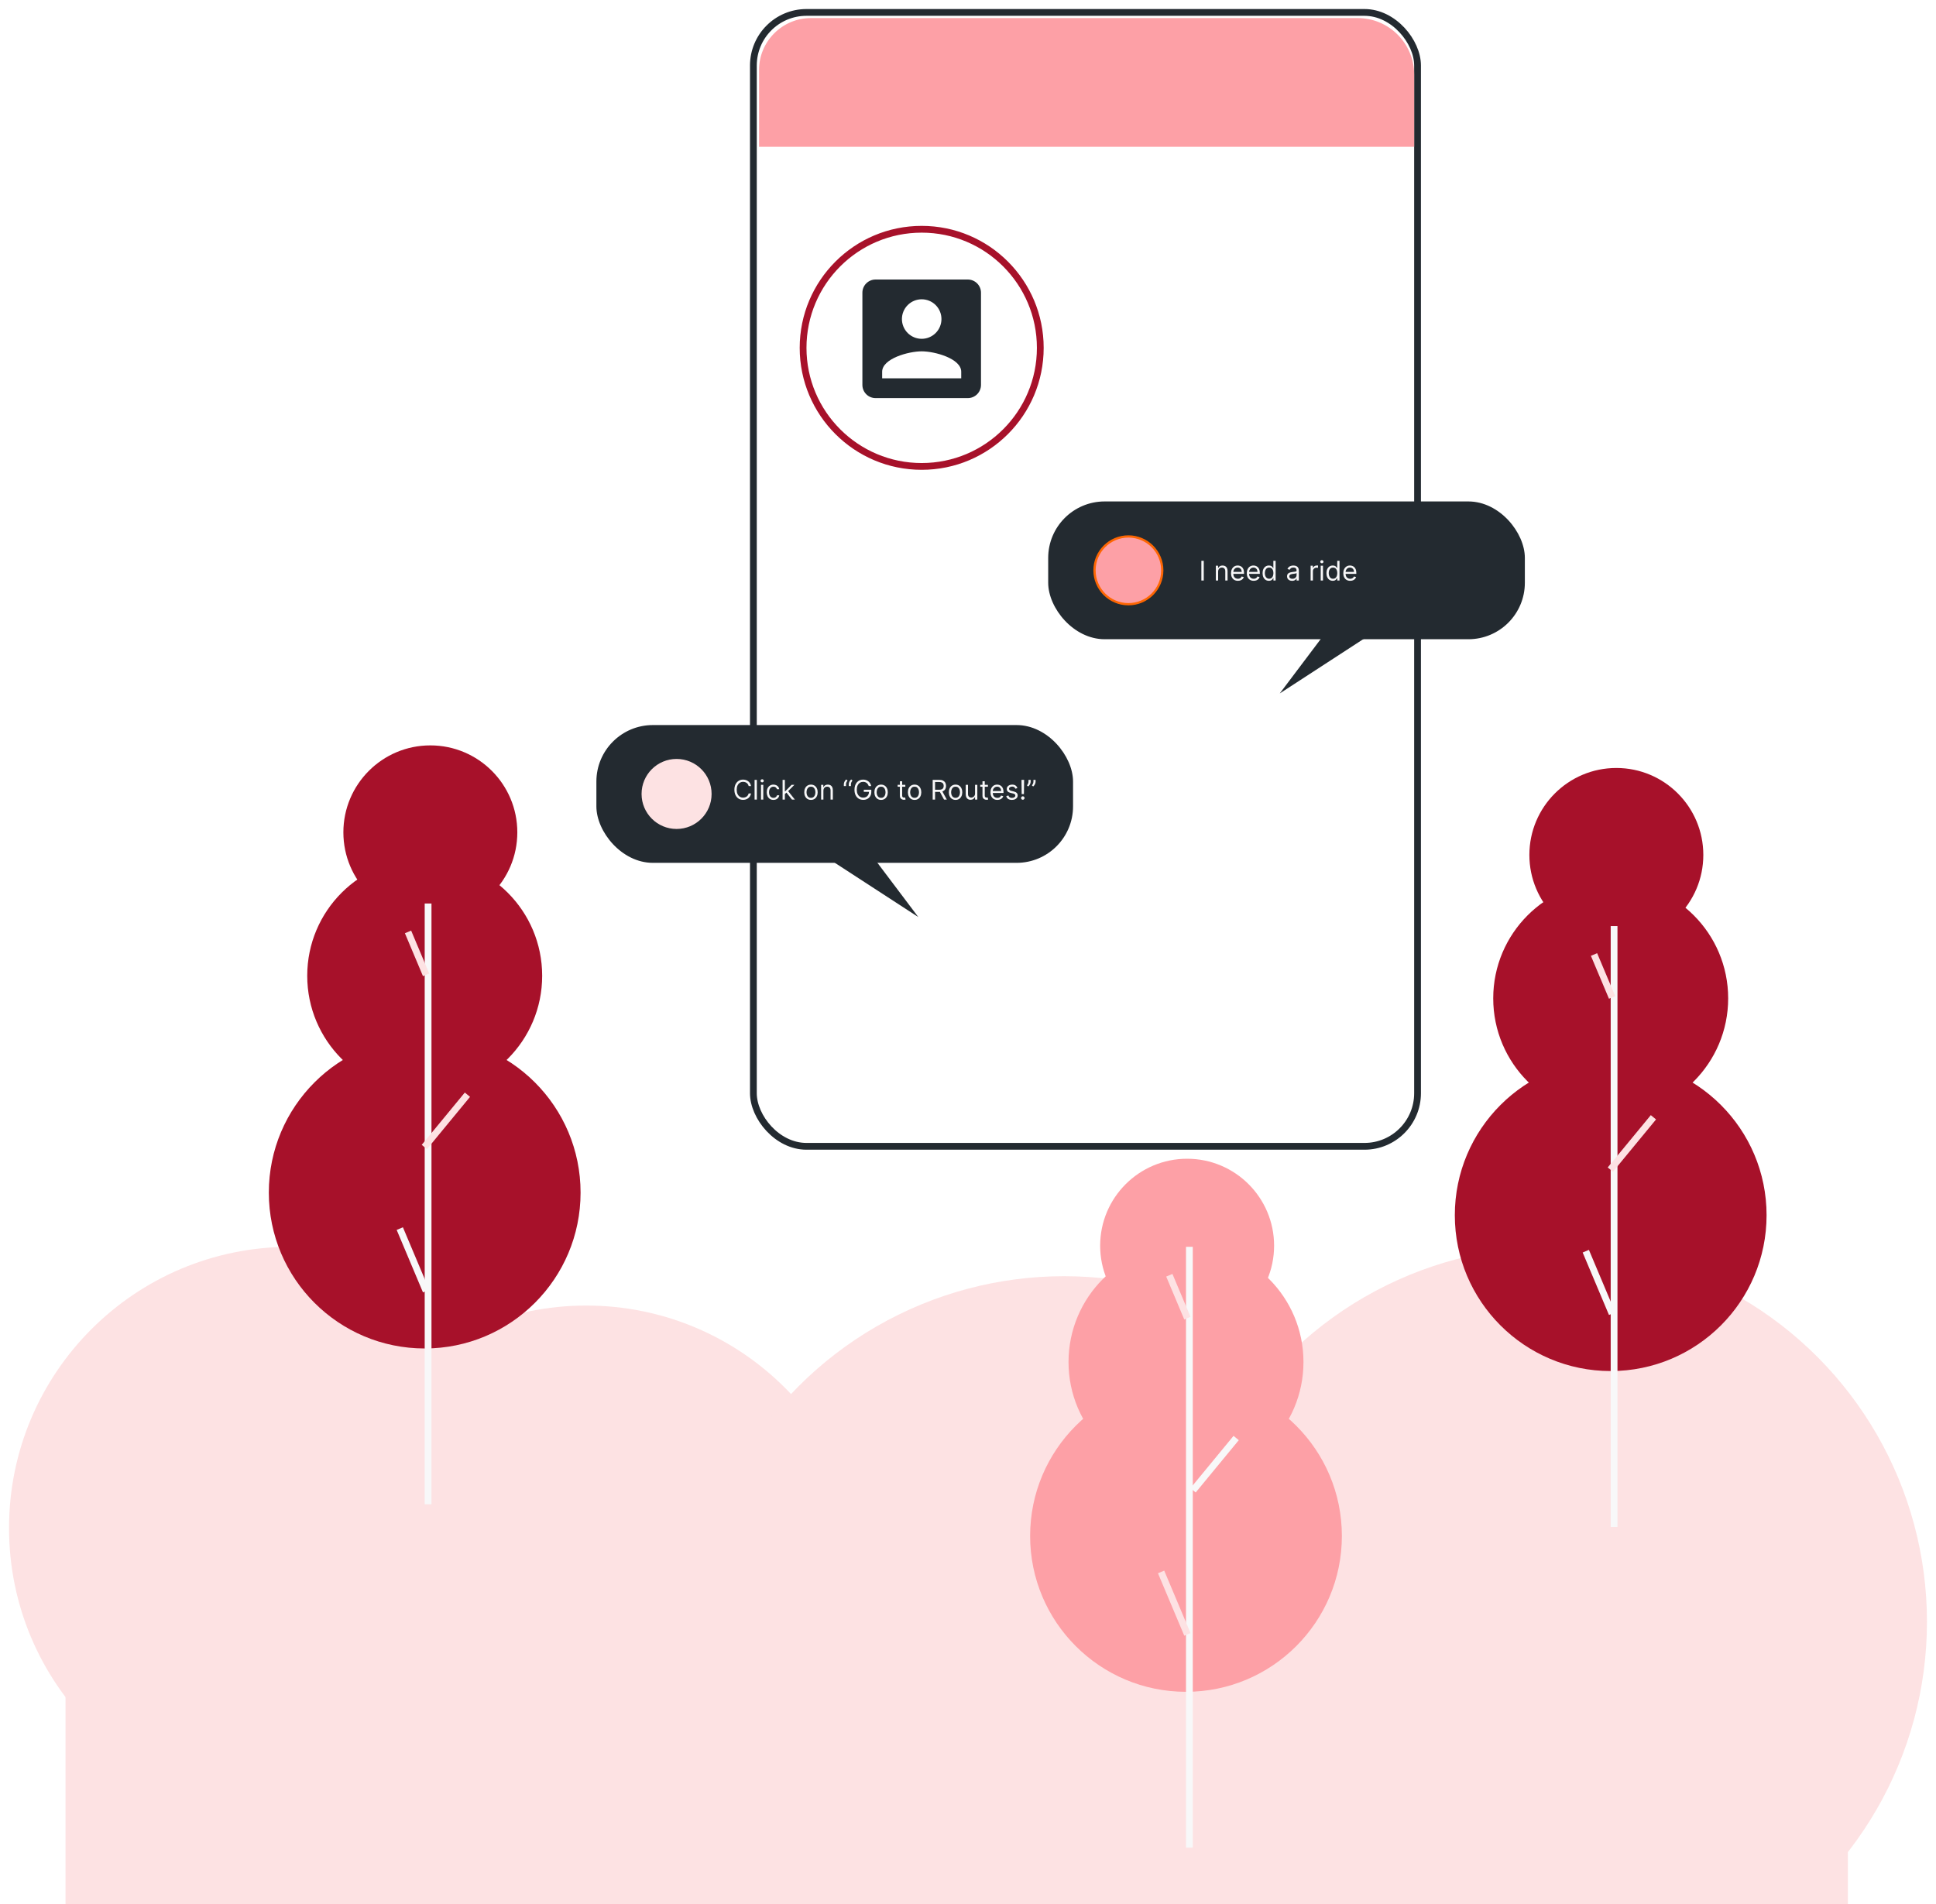 <svg width="857" height="843" viewBox="0 0 857 843" fill="none" xmlns="http://www.w3.org/2000/svg">
<g filter="url(#filter0_d_75_106)">
<circle cx="128.5" cy="672.5" r="124.5" fill="#FDE2E3"/>
<circle cx="259.5" cy="698.5" r="124.5" fill="#FDE2E3"/>
<circle cx="471" cy="727" r="166" fill="#FDE2E3"/>
<circle cx="687" cy="714" r="166" fill="#FDE2E3"/>
<rect x="29" y="728" width="789" height="152" fill="#FDE2E3"/>
<circle cx="190.5" cy="364.5" r="38.5" fill="#A7112A"/>
<circle cx="188" cy="428" r="52" fill="#A7112A"/>
<circle cx="188" cy="524" r="69" fill="#A7112A"/>
<line x1="189.5" y1="396" x2="189.5" y2="662" stroke="#F8F8F9" stroke-width="3"/>
<line x1="188.618" y1="427.582" x2="180.618" y2="408.582" stroke="#FDE2E3" stroke-width="3"/>
<line x1="188.618" y1="567.582" x2="176.976" y2="539.933" stroke="#F8F8F9" stroke-width="3"/>
<line x1="187.842" y1="503.804" x2="206.914" y2="480.647" stroke="#FDE2E3" stroke-width="3"/>
<circle cx="715.5" cy="374.5" r="38.5" fill="#A7112A"/>
<circle cx="713" cy="438" r="52" fill="#A7112A"/>
<circle cx="713" cy="534" r="69" fill="#A7112A"/>
<line x1="714.5" y1="406" x2="714.5" y2="672" stroke="#F8F8F9" stroke-width="3"/>
<line x1="713.618" y1="437.582" x2="705.618" y2="418.582" stroke="#FDE2E3" stroke-width="3"/>
<line x1="713.618" y1="577.582" x2="701.976" y2="549.933" stroke="#F8F8F9" stroke-width="3"/>
<line x1="712.842" y1="513.804" x2="731.914" y2="490.647" stroke="#FDE2E3" stroke-width="3"/>
<circle cx="525.5" cy="547.5" r="38.5" fill="#FDA0A6"/>
<circle cx="525" cy="599" r="52" fill="#FDA0A6"/>
<circle cx="525" cy="676" r="69" fill="#FDA0A6"/>
<line x1="526.5" y1="548" x2="526.5" y2="814" stroke="#F8F8F9" stroke-width="3"/>
<line x1="525.618" y1="579.582" x2="517.618" y2="560.582" stroke="#FDE2E3" stroke-width="3"/>
<line x1="525.618" y1="719.582" x2="513.976" y2="691.933" stroke="#FDE2E3" stroke-width="3"/>
<line x1="528.131" y1="655.804" x2="547.203" y2="632.647" stroke="#F8F8F9" stroke-width="3"/>
<rect x="333.5" y="1.5" width="294" height="502" rx="23.5" fill="white" stroke="#232A30" stroke-width="3"/>
<path d="M336 27C336 14.297 346.297 4 359 4H601C614.807 4 626 15.193 626 29V61H336V27Z" fill="#FDA0A6"/>
<circle cx="408" cy="150" r="52.5" stroke="#A7112A" stroke-width="3"/>
<rect x="464" y="218" width="211" height="61" rx="25" fill="#232A30"/>
<path d="M566.5 303L592.5 268.5L606.5 277L566.5 303Z" fill="#232A30"/>
<circle cx="499.5" cy="248.5" r="15" fill="#FDA0A6" stroke="#FE6602"/>
<path d="M532.86 244.273V253H531.803V244.273H532.86ZM539.223 249.062V253H538.217V246.455H539.189V247.477H539.274C539.428 247.145 539.661 246.878 539.973 246.676C540.286 246.472 540.689 246.369 541.183 246.369C541.626 246.369 542.014 246.46 542.347 246.642C542.679 246.821 542.938 247.094 543.122 247.46C543.307 247.824 543.399 248.284 543.399 248.841V253H542.393V248.909C542.393 248.395 542.26 247.994 541.993 247.707C541.726 247.418 541.359 247.273 540.893 247.273C540.572 247.273 540.286 247.342 540.033 247.482C539.783 247.621 539.585 247.824 539.44 248.091C539.295 248.358 539.223 248.682 539.223 249.062ZM547.981 253.136C547.35 253.136 546.806 252.997 546.349 252.719C545.895 252.438 545.544 252.045 545.297 251.543C545.052 251.037 544.93 250.449 544.93 249.778C544.93 249.108 545.052 248.517 545.297 248.006C545.544 247.491 545.887 247.091 546.328 246.804C546.771 246.514 547.288 246.369 547.879 246.369C548.22 246.369 548.556 246.426 548.889 246.54C549.221 246.653 549.524 246.838 549.797 247.094C550.069 247.347 550.287 247.682 550.449 248.099C550.61 248.517 550.691 249.031 550.691 249.642V250.068H545.646V249.199H549.669C549.669 248.83 549.595 248.5 549.447 248.21C549.302 247.92 549.095 247.692 548.825 247.524C548.558 247.357 548.243 247.273 547.879 247.273C547.478 247.273 547.132 247.372 546.839 247.571C546.549 247.767 546.326 248.023 546.17 248.338C546.014 248.653 545.936 248.991 545.936 249.352V249.932C545.936 250.426 546.021 250.845 546.191 251.189C546.365 251.53 546.605 251.79 546.912 251.969C547.218 252.145 547.575 252.233 547.981 252.233C548.245 252.233 548.484 252.196 548.697 252.122C548.913 252.045 549.099 251.932 549.255 251.781C549.412 251.628 549.532 251.437 549.618 251.21L550.589 251.483C550.487 251.812 550.315 252.102 550.074 252.352C549.832 252.599 549.534 252.793 549.179 252.932C548.824 253.068 548.424 253.136 547.981 253.136ZM554.966 253.136C554.335 253.136 553.791 252.997 553.333 252.719C552.879 252.438 552.528 252.045 552.281 251.543C552.037 251.037 551.914 250.449 551.914 249.778C551.914 249.108 552.037 248.517 552.281 248.006C552.528 247.491 552.872 247.091 553.312 246.804C553.755 246.514 554.272 246.369 554.863 246.369C555.204 246.369 555.541 246.426 555.873 246.54C556.206 246.653 556.508 246.838 556.781 247.094C557.054 247.347 557.271 247.682 557.433 248.099C557.595 248.517 557.676 249.031 557.676 249.642V250.068H552.63V249.199H556.653C556.653 248.83 556.579 248.5 556.431 248.21C556.287 247.92 556.079 247.692 555.809 247.524C555.542 247.357 555.227 247.273 554.863 247.273C554.463 247.273 554.116 247.372 553.824 247.571C553.534 247.767 553.311 248.023 553.154 248.338C552.998 248.653 552.92 248.991 552.92 249.352V249.932C552.92 250.426 553.005 250.845 553.176 251.189C553.349 251.53 553.589 251.79 553.896 251.969C554.203 252.145 554.559 252.233 554.966 252.233C555.23 252.233 555.468 252.196 555.681 252.122C555.897 252.045 556.083 251.932 556.24 251.781C556.396 251.628 556.517 251.437 556.602 251.21L557.574 251.483C557.471 251.812 557.299 252.102 557.058 252.352C556.816 252.599 556.518 252.793 556.163 252.932C555.808 253.068 555.409 253.136 554.966 253.136ZM561.677 253.136C561.132 253.136 560.65 252.999 560.233 252.723C559.815 252.445 559.488 252.053 559.252 251.547C559.017 251.038 558.899 250.438 558.899 249.744C558.899 249.057 559.017 248.46 559.252 247.955C559.488 247.449 559.816 247.058 560.237 246.783C560.657 246.507 561.143 246.369 561.694 246.369C562.12 246.369 562.457 246.44 562.704 246.582C562.954 246.722 563.145 246.881 563.275 247.06C563.409 247.236 563.512 247.381 563.586 247.494H563.672V244.273H564.677V253H563.706V251.994H563.586C563.512 252.114 563.407 252.264 563.271 252.446C563.135 252.625 562.94 252.786 562.687 252.928C562.434 253.067 562.098 253.136 561.677 253.136ZM561.814 252.233C562.217 252.233 562.558 252.128 562.836 251.918C563.115 251.705 563.326 251.411 563.471 251.036C563.616 250.658 563.689 250.222 563.689 249.727C563.689 249.239 563.618 248.811 563.475 248.445C563.333 248.075 563.123 247.788 562.845 247.584C562.566 247.376 562.223 247.273 561.814 247.273C561.387 247.273 561.032 247.382 560.748 247.601C560.467 247.817 560.255 248.111 560.113 248.483C559.974 248.852 559.904 249.267 559.904 249.727C559.904 250.193 559.975 250.616 560.118 250.997C560.262 251.375 560.475 251.676 560.757 251.901C561.041 252.122 561.393 252.233 561.814 252.233ZM571.96 253.153C571.545 253.153 571.169 253.075 570.831 252.919C570.493 252.76 570.224 252.531 570.025 252.233C569.826 251.932 569.727 251.568 569.727 251.142C569.727 250.767 569.801 250.463 569.949 250.23C570.096 249.994 570.294 249.81 570.541 249.676C570.788 249.543 571.061 249.443 571.359 249.378C571.66 249.31 571.963 249.256 572.267 249.216C572.664 249.165 572.987 249.126 573.234 249.101C573.484 249.072 573.666 249.026 573.779 248.96C573.896 248.895 573.954 248.781 573.954 248.619V248.585C573.954 248.165 573.839 247.838 573.609 247.605C573.382 247.372 573.037 247.256 572.574 247.256C572.093 247.256 571.717 247.361 571.444 247.571C571.172 247.781 570.98 248.006 570.869 248.244L569.914 247.903C570.085 247.506 570.312 247.196 570.596 246.974C570.883 246.75 571.196 246.594 571.534 246.506C571.875 246.415 572.21 246.369 572.539 246.369C572.75 246.369 572.991 246.395 573.264 246.446C573.539 246.494 573.805 246.595 574.061 246.749C574.319 246.902 574.534 247.134 574.704 247.443C574.875 247.753 574.96 248.168 574.96 248.688V253H573.954V252.114H573.903C573.835 252.256 573.721 252.408 573.562 252.57C573.403 252.732 573.191 252.869 572.927 252.983C572.663 253.097 572.341 253.153 571.96 253.153ZM572.113 252.25C572.511 252.25 572.846 252.172 573.119 252.016C573.395 251.859 573.602 251.658 573.741 251.411C573.883 251.163 573.954 250.903 573.954 250.631V249.71C573.912 249.761 573.818 249.808 573.673 249.851C573.531 249.891 573.366 249.926 573.179 249.957C572.994 249.986 572.814 250.011 572.637 250.034C572.464 250.054 572.324 250.071 572.216 250.085C571.954 250.119 571.71 250.175 571.483 250.251C571.258 250.325 571.076 250.437 570.937 250.588C570.801 250.736 570.733 250.937 570.733 251.193C570.733 251.543 570.862 251.807 571.12 251.986C571.382 252.162 571.713 252.25 572.113 252.25ZM580.17 253V246.455H581.142V247.443H581.21C581.33 247.119 581.545 246.857 581.858 246.655C582.17 246.453 582.523 246.352 582.915 246.352C582.989 246.352 583.081 246.354 583.192 246.357C583.303 246.359 583.386 246.364 583.443 246.369V247.392C583.409 247.384 583.331 247.371 583.209 247.354C583.089 247.334 582.963 247.324 582.83 247.324C582.511 247.324 582.227 247.391 581.977 247.524C581.73 247.655 581.534 247.837 581.389 248.07C581.247 248.3 581.176 248.562 581.176 248.858V253H580.17ZM584.635 253V246.455H585.641V253H584.635ZM585.147 245.364C584.951 245.364 584.782 245.297 584.64 245.163C584.5 245.03 584.431 244.869 584.431 244.682C584.431 244.494 584.5 244.334 584.64 244.2C584.782 244.067 584.951 244 585.147 244C585.343 244 585.51 244.067 585.65 244.2C585.792 244.334 585.863 244.494 585.863 244.682C585.863 244.869 585.792 245.03 585.65 245.163C585.51 245.297 585.343 245.364 585.147 245.364ZM589.955 253.136C589.409 253.136 588.928 252.999 588.51 252.723C588.092 252.445 587.766 252.053 587.53 251.547C587.294 251.038 587.176 250.438 587.176 249.744C587.176 249.057 587.294 248.46 587.53 247.955C587.766 247.449 588.094 247.058 588.514 246.783C588.935 246.507 589.42 246.369 589.972 246.369C590.398 246.369 590.734 246.44 590.982 246.582C591.232 246.722 591.422 246.881 591.553 247.06C591.686 247.236 591.79 247.381 591.864 247.494H591.949V244.273H592.955V253H591.983V251.994H591.864C591.79 252.114 591.685 252.264 591.548 252.446C591.412 252.625 591.217 252.786 590.964 252.928C590.712 253.067 590.375 253.136 589.955 253.136ZM590.091 252.233C590.494 252.233 590.835 252.128 591.114 251.918C591.392 251.705 591.604 251.411 591.749 251.036C591.893 250.658 591.966 250.222 591.966 249.727C591.966 249.239 591.895 248.811 591.753 248.445C591.611 248.075 591.401 247.788 591.122 247.584C590.844 247.376 590.5 247.273 590.091 247.273C589.665 247.273 589.31 247.382 589.026 247.601C588.744 247.817 588.533 248.111 588.391 248.483C588.251 248.852 588.182 249.267 588.182 249.727C588.182 250.193 588.253 250.616 588.395 250.997C588.54 251.375 588.753 251.676 589.034 251.901C589.318 252.122 589.67 252.233 590.091 252.233ZM597.68 253.136C597.05 253.136 596.506 252.997 596.048 252.719C595.594 252.438 595.243 252.045 594.996 251.543C594.751 251.037 594.629 250.449 594.629 249.778C594.629 249.108 594.751 248.517 594.996 248.006C595.243 247.491 595.587 247.091 596.027 246.804C596.47 246.514 596.987 246.369 597.578 246.369C597.919 246.369 598.256 246.426 598.588 246.54C598.92 246.653 599.223 246.838 599.496 247.094C599.768 247.347 599.986 247.682 600.148 248.099C600.31 248.517 600.391 249.031 600.391 249.642V250.068H595.345V249.199H599.368C599.368 248.83 599.294 248.5 599.146 248.21C599.001 247.92 598.794 247.692 598.524 247.524C598.257 247.357 597.942 247.273 597.578 247.273C597.178 247.273 596.831 247.372 596.538 247.571C596.249 247.767 596.026 248.023 595.869 248.338C595.713 248.653 595.635 248.991 595.635 249.352V249.932C595.635 250.426 595.72 250.845 595.891 251.189C596.064 251.53 596.304 251.79 596.611 251.969C596.918 252.145 597.274 252.233 597.68 252.233C597.945 252.233 598.183 252.196 598.396 252.122C598.612 252.045 598.798 251.932 598.955 251.781C599.111 251.628 599.232 251.437 599.317 251.21L600.288 251.483C600.186 251.812 600.014 252.102 599.773 252.352C599.531 252.599 599.233 252.793 598.878 252.932C598.523 253.068 598.124 253.136 597.68 253.136Z" fill="#F8F8F9"/>
<rect x="264" y="317" width="211" height="61" rx="25" fill="#232A30"/>
<path d="M406.5 402L380.5 367.5L366.5 376L406.5 402Z" fill="#232A30"/>
<circle cx="299.5" cy="347.5" r="15.5" fill="#FDE2E3"/>
<path d="M332.455 344H331.398C331.335 343.696 331.226 343.429 331.07 343.199C330.916 342.969 330.729 342.776 330.507 342.619C330.288 342.46 330.045 342.341 329.778 342.261C329.511 342.182 329.233 342.142 328.943 342.142C328.415 342.142 327.936 342.276 327.507 342.543C327.081 342.81 326.741 343.203 326.489 343.723C326.239 344.243 326.114 344.881 326.114 345.636C326.114 346.392 326.239 347.03 326.489 347.55C326.741 348.07 327.081 348.463 327.507 348.73C327.936 348.997 328.415 349.131 328.943 349.131C329.233 349.131 329.511 349.091 329.778 349.011C330.045 348.932 330.288 348.814 330.507 348.658C330.729 348.499 330.916 348.304 331.07 348.074C331.226 347.841 331.335 347.574 331.398 347.273H332.455C332.375 347.719 332.23 348.118 332.02 348.47C331.81 348.822 331.548 349.122 331.236 349.369C330.923 349.614 330.572 349.8 330.183 349.928C329.797 350.055 329.384 350.119 328.943 350.119C328.199 350.119 327.537 349.938 326.957 349.574C326.378 349.21 325.922 348.693 325.589 348.023C325.257 347.352 325.091 346.557 325.091 345.636C325.091 344.716 325.257 343.92 325.589 343.25C325.922 342.58 326.378 342.062 326.957 341.699C327.537 341.335 328.199 341.153 328.943 341.153C329.384 341.153 329.797 341.217 330.183 341.345C330.572 341.473 330.923 341.661 331.236 341.908C331.548 342.152 331.81 342.45 332.02 342.803C332.23 343.152 332.375 343.551 332.455 344ZM335.032 341.273V350H334.026V341.273H335.032ZM336.874 350V343.455H337.879V350H336.874ZM337.385 342.364C337.189 342.364 337.02 342.297 336.878 342.163C336.739 342.03 336.669 341.869 336.669 341.682C336.669 341.494 336.739 341.334 336.878 341.2C337.02 341.067 337.189 341 337.385 341C337.581 341 337.749 341.067 337.888 341.2C338.03 341.334 338.101 341.494 338.101 341.682C338.101 341.869 338.03 342.03 337.888 342.163C337.749 342.297 337.581 342.364 337.385 342.364ZM342.38 350.136C341.767 350.136 341.238 349.991 340.795 349.702C340.352 349.412 340.011 349.013 339.772 348.504C339.534 347.996 339.414 347.415 339.414 346.761C339.414 346.097 339.537 345.51 339.781 345.001C340.028 344.49 340.372 344.091 340.812 343.804C341.255 343.514 341.772 343.369 342.363 343.369C342.824 343.369 343.238 343.455 343.608 343.625C343.977 343.795 344.279 344.034 344.515 344.341C344.751 344.648 344.897 345.006 344.954 345.415H343.949C343.872 345.116 343.701 344.852 343.437 344.622C343.176 344.389 342.824 344.273 342.38 344.273C341.988 344.273 341.645 344.375 341.349 344.58C341.056 344.781 340.828 345.067 340.663 345.436C340.501 345.803 340.42 346.233 340.42 346.727C340.42 347.233 340.5 347.673 340.659 348.048C340.821 348.423 341.048 348.714 341.341 348.922C341.636 349.129 341.983 349.233 342.38 349.233C342.642 349.233 342.879 349.188 343.092 349.097C343.305 349.006 343.485 348.875 343.633 348.705C343.781 348.534 343.886 348.33 343.949 348.091H344.954C344.897 348.477 344.757 348.825 344.532 349.135C344.311 349.442 344.017 349.686 343.65 349.868C343.287 350.047 342.863 350.136 342.38 350.136ZM347.362 347.614L347.345 346.369H347.549L350.413 343.455H351.657L348.606 346.54H348.521L347.362 347.614ZM346.424 350V341.273H347.43V350H346.424ZM350.583 350L348.027 346.761L348.743 346.062L351.862 350H350.583ZM358.986 350.136C358.395 350.136 357.876 349.996 357.43 349.714C356.987 349.433 356.641 349.04 356.391 348.534C356.143 348.028 356.02 347.437 356.02 346.761C356.02 346.08 356.143 345.484 356.391 344.976C356.641 344.467 356.987 344.072 357.43 343.791C357.876 343.51 358.395 343.369 358.986 343.369C359.577 343.369 360.094 343.51 360.537 343.791C360.983 344.072 361.33 344.467 361.577 344.976C361.827 345.484 361.952 346.08 361.952 346.761C361.952 347.437 361.827 348.028 361.577 348.534C361.33 349.04 360.983 349.433 360.537 349.714C360.094 349.996 359.577 350.136 358.986 350.136ZM358.986 349.233C359.435 349.233 359.804 349.118 360.094 348.888C360.384 348.658 360.598 348.355 360.737 347.98C360.876 347.605 360.946 347.199 360.946 346.761C360.946 346.324 360.876 345.916 360.737 345.538C360.598 345.161 360.384 344.855 360.094 344.622C359.804 344.389 359.435 344.273 358.986 344.273C358.537 344.273 358.168 344.389 357.878 344.622C357.588 344.855 357.374 345.161 357.234 345.538C357.095 345.916 357.026 346.324 357.026 346.761C357.026 347.199 357.095 347.605 357.234 347.98C357.374 348.355 357.588 348.658 357.878 348.888C358.168 349.118 358.537 349.233 358.986 349.233ZM364.493 346.062V350H363.487V343.455H364.458V344.477H364.544C364.697 344.145 364.93 343.878 365.243 343.676C365.555 343.472 365.958 343.369 366.453 343.369C366.896 343.369 367.284 343.46 367.616 343.642C367.949 343.821 368.207 344.094 368.392 344.46C368.576 344.824 368.669 345.284 368.669 345.841V350H367.663V345.909C367.663 345.395 367.529 344.994 367.262 344.707C366.995 344.418 366.629 344.273 366.163 344.273C365.842 344.273 365.555 344.342 365.302 344.482C365.052 344.621 364.855 344.824 364.71 345.091C364.565 345.358 364.493 345.682 364.493 346.062ZM373.54 344V343.233C373.54 343 373.582 342.753 373.664 342.491C373.749 342.227 373.871 341.973 374.031 341.729C374.192 341.482 374.387 341.267 374.614 341.085L375.16 341.528C374.981 341.784 374.825 342.051 374.691 342.33C374.56 342.605 374.495 342.901 374.495 343.216V344H373.54ZM375.722 344V343.233C375.722 343 375.763 342.753 375.846 342.491C375.931 342.227 376.053 341.973 376.212 341.729C376.374 341.482 376.569 341.267 376.796 341.085L377.342 341.528C377.163 341.784 377.006 342.051 376.873 342.33C376.742 342.605 376.677 342.901 376.677 343.216V344H375.722ZM384.554 344C384.46 343.713 384.337 343.456 384.183 343.229C384.033 342.999 383.852 342.803 383.642 342.641C383.435 342.479 383.199 342.355 382.935 342.27C382.67 342.185 382.381 342.142 382.065 342.142C381.548 342.142 381.078 342.276 380.655 342.543C380.232 342.81 379.895 343.203 379.645 343.723C379.395 344.243 379.27 344.881 379.27 345.636C379.27 346.392 379.396 347.03 379.649 347.55C379.902 348.07 380.244 348.463 380.676 348.73C381.108 348.997 381.594 349.131 382.134 349.131C382.634 349.131 383.074 349.024 383.455 348.811C383.838 348.595 384.136 348.291 384.349 347.899C384.565 347.504 384.673 347.04 384.673 346.506L384.997 346.574H382.372V345.636H385.696V346.574C385.696 347.293 385.543 347.918 385.236 348.449C384.932 348.98 384.511 349.392 383.974 349.685C383.44 349.974 382.827 350.119 382.134 350.119C381.361 350.119 380.682 349.938 380.097 349.574C379.514 349.21 379.06 348.693 378.733 348.023C378.409 347.352 378.247 346.557 378.247 345.636C378.247 344.946 378.339 344.325 378.524 343.774C378.712 343.22 378.976 342.749 379.317 342.359C379.658 341.97 380.061 341.672 380.527 341.464C380.993 341.257 381.506 341.153 382.065 341.153C382.526 341.153 382.955 341.223 383.352 341.362C383.753 341.499 384.109 341.693 384.422 341.946C384.737 342.196 385 342.496 385.21 342.845C385.42 343.192 385.565 343.577 385.645 344H384.554ZM390.029 350.136C389.438 350.136 388.919 349.996 388.473 349.714C388.03 349.433 387.684 349.04 387.434 348.534C387.186 348.028 387.063 347.437 387.063 346.761C387.063 346.08 387.186 345.484 387.434 344.976C387.684 344.467 388.03 344.072 388.473 343.791C388.919 343.51 389.438 343.369 390.029 343.369C390.62 343.369 391.137 343.51 391.58 343.791C392.026 344.072 392.373 344.467 392.62 344.976C392.87 345.484 392.995 346.08 392.995 346.761C392.995 347.437 392.87 348.028 392.62 348.534C392.373 349.04 392.026 349.433 391.58 349.714C391.137 349.996 390.62 350.136 390.029 350.136ZM390.029 349.233C390.478 349.233 390.847 349.118 391.137 348.888C391.426 348.658 391.641 348.355 391.78 347.98C391.919 347.605 391.989 347.199 391.989 346.761C391.989 346.324 391.919 345.916 391.78 345.538C391.641 345.161 391.426 344.855 391.137 344.622C390.847 344.389 390.478 344.273 390.029 344.273C389.58 344.273 389.211 344.389 388.921 344.622C388.631 344.855 388.417 345.161 388.277 345.538C388.138 345.916 388.069 346.324 388.069 346.761C388.069 347.199 388.138 347.605 388.277 347.98C388.417 348.355 388.631 348.658 388.921 348.888C389.211 349.118 389.58 349.233 390.029 349.233ZM400.751 343.455V344.307H397.359V343.455H400.751ZM398.348 341.886H399.354V348.125C399.354 348.409 399.395 348.622 399.477 348.764C399.563 348.903 399.67 348.997 399.801 349.045C399.935 349.091 400.075 349.114 400.223 349.114C400.334 349.114 400.425 349.108 400.496 349.097C400.567 349.082 400.624 349.071 400.666 349.062L400.871 349.966C400.803 349.991 400.707 350.017 400.585 350.043C400.463 350.071 400.308 350.085 400.121 350.085C399.837 350.085 399.558 350.024 399.286 349.902C399.016 349.78 398.791 349.594 398.612 349.344C398.436 349.094 398.348 348.778 398.348 348.398V341.886ZM404.853 350.136C404.262 350.136 403.744 349.996 403.298 349.714C402.854 349.433 402.508 349.04 402.258 348.534C402.011 348.028 401.887 347.437 401.887 346.761C401.887 346.08 402.011 345.484 402.258 344.976C402.508 344.467 402.854 344.072 403.298 343.791C403.744 343.51 404.262 343.369 404.853 343.369C405.444 343.369 405.961 343.51 406.404 343.791C406.85 344.072 407.197 344.467 407.444 344.976C407.694 345.484 407.819 346.08 407.819 346.761C407.819 347.437 407.694 348.028 407.444 348.534C407.197 349.04 406.85 349.433 406.404 349.714C405.961 349.996 405.444 350.136 404.853 350.136ZM404.853 349.233C405.302 349.233 405.671 349.118 405.961 348.888C406.251 348.658 406.465 348.355 406.604 347.98C406.744 347.605 406.813 347.199 406.813 346.761C406.813 346.324 406.744 345.916 406.604 345.538C406.465 345.161 406.251 344.855 405.961 344.622C405.671 344.389 405.302 344.273 404.853 344.273C404.404 344.273 404.035 344.389 403.745 344.622C403.455 344.855 403.241 345.161 403.102 345.538C402.962 345.916 402.893 346.324 402.893 346.761C402.893 347.199 402.962 347.605 403.102 347.98C403.241 348.355 403.455 348.658 403.745 348.888C404.035 349.118 404.404 349.233 404.853 349.233ZM412.865 350V341.273H415.814C416.496 341.273 417.056 341.389 417.493 341.622C417.931 341.852 418.255 342.169 418.465 342.572C418.675 342.976 418.78 343.435 418.78 343.949C418.78 344.463 418.675 344.919 418.465 345.317C418.255 345.714 417.932 346.027 417.498 346.254C417.063 346.479 416.507 346.591 415.831 346.591H413.445V345.636H415.797C416.263 345.636 416.638 345.568 416.922 345.432C417.209 345.295 417.417 345.102 417.544 344.852C417.675 344.599 417.74 344.298 417.74 343.949C417.74 343.599 417.675 343.294 417.544 343.033C417.414 342.771 417.205 342.57 416.918 342.428C416.631 342.283 416.252 342.21 415.78 342.21H413.922V350H412.865ZM416.973 346.08L419.121 350H417.894L415.78 346.08H416.973ZM422.994 350.136C422.403 350.136 421.884 349.996 421.438 349.714C420.995 349.433 420.648 349.04 420.398 348.534C420.151 348.028 420.028 347.437 420.028 346.761C420.028 346.08 420.151 345.484 420.398 344.976C420.648 344.467 420.995 344.072 421.438 343.791C421.884 343.51 422.403 343.369 422.994 343.369C423.585 343.369 424.102 343.51 424.545 343.791C424.991 344.072 425.337 344.467 425.585 344.976C425.835 345.484 425.96 346.08 425.96 346.761C425.96 347.437 425.835 348.028 425.585 348.534C425.337 349.04 424.991 349.433 424.545 349.714C424.102 349.996 423.585 350.136 422.994 350.136ZM422.994 349.233C423.442 349.233 423.812 349.118 424.102 348.888C424.391 348.658 424.606 348.355 424.745 347.98C424.884 347.605 424.954 347.199 424.954 346.761C424.954 346.324 424.884 345.916 424.745 345.538C424.606 345.161 424.391 344.855 424.102 344.622C423.812 344.389 423.442 344.273 422.994 344.273C422.545 344.273 422.175 344.389 421.886 344.622C421.596 344.855 421.381 345.161 421.242 345.538C421.103 345.916 421.033 346.324 421.033 346.761C421.033 347.199 421.103 347.605 421.242 347.98C421.381 348.355 421.596 348.658 421.886 348.888C422.175 349.118 422.545 349.233 422.994 349.233ZM431.62 347.324V343.455H432.625V350H431.62V348.892H431.551C431.398 349.224 431.159 349.507 430.836 349.74C430.512 349.97 430.103 350.085 429.608 350.085C429.199 350.085 428.836 349.996 428.517 349.817C428.199 349.635 427.949 349.362 427.767 348.999C427.586 348.632 427.495 348.17 427.495 347.614V343.455H428.5V347.545C428.5 348.023 428.634 348.403 428.901 348.688C429.171 348.972 429.515 349.114 429.932 349.114C430.182 349.114 430.436 349.05 430.695 348.922C430.956 348.794 431.175 348.598 431.351 348.334C431.53 348.07 431.62 347.733 431.62 347.324ZM437.314 343.455V344.307H433.922V343.455H437.314ZM434.911 341.886H435.916V348.125C435.916 348.409 435.957 348.622 436.04 348.764C436.125 348.903 436.233 348.997 436.364 349.045C436.497 349.091 436.638 349.114 436.786 349.114C436.896 349.114 436.987 349.108 437.058 349.097C437.129 349.082 437.186 349.071 437.229 349.062L437.433 349.966C437.365 349.991 437.27 350.017 437.148 350.043C437.026 350.071 436.871 350.085 436.683 350.085C436.399 350.085 436.121 350.024 435.848 349.902C435.578 349.78 435.354 349.594 435.175 349.344C434.999 349.094 434.911 348.778 434.911 348.398V341.886ZM441.501 350.136C440.87 350.136 440.326 349.997 439.869 349.719C439.414 349.438 439.063 349.045 438.816 348.543C438.572 348.037 438.45 347.449 438.45 346.778C438.45 346.108 438.572 345.517 438.816 345.006C439.063 344.491 439.407 344.091 439.847 343.804C440.29 343.514 440.808 343.369 441.398 343.369C441.739 343.369 442.076 343.426 442.408 343.54C442.741 343.653 443.043 343.838 443.316 344.094C443.589 344.347 443.806 344.682 443.968 345.099C444.13 345.517 444.211 346.031 444.211 346.642V347.068H439.165V346.199H443.188C443.188 345.83 443.114 345.5 442.967 345.21C442.822 344.92 442.614 344.692 442.344 344.524C442.077 344.357 441.762 344.273 441.398 344.273C440.998 344.273 440.651 344.372 440.359 344.571C440.069 344.767 439.846 345.023 439.69 345.338C439.533 345.653 439.455 345.991 439.455 346.352V346.932C439.455 347.426 439.54 347.845 439.711 348.189C439.884 348.53 440.124 348.79 440.431 348.969C440.738 349.145 441.094 349.233 441.501 349.233C441.765 349.233 442.004 349.196 442.217 349.122C442.433 349.045 442.619 348.932 442.775 348.781C442.931 348.628 443.052 348.437 443.137 348.21L444.109 348.483C444.006 348.812 443.835 349.102 443.593 349.352C443.352 349.599 443.053 349.793 442.698 349.932C442.343 350.068 441.944 350.136 441.501 350.136ZM450.377 344.92L449.474 345.176C449.417 345.026 449.333 344.879 449.222 344.737C449.114 344.592 448.967 344.473 448.779 344.379C448.592 344.286 448.352 344.239 448.059 344.239C447.658 344.239 447.325 344.331 447.058 344.516C446.793 344.697 446.661 344.929 446.661 345.21C446.661 345.46 446.752 345.658 446.934 345.803C447.116 345.947 447.4 346.068 447.786 346.165L448.758 346.403C449.343 346.545 449.779 346.763 450.066 347.055C450.353 347.345 450.496 347.719 450.496 348.176C450.496 348.551 450.388 348.886 450.173 349.182C449.96 349.477 449.661 349.71 449.278 349.881C448.894 350.051 448.448 350.136 447.94 350.136C447.272 350.136 446.719 349.991 446.282 349.702C445.844 349.412 445.567 348.989 445.451 348.432L446.406 348.193C446.496 348.545 446.668 348.81 446.921 348.986C447.177 349.162 447.511 349.25 447.923 349.25C448.391 349.25 448.763 349.151 449.039 348.952C449.317 348.75 449.457 348.509 449.457 348.227C449.457 348 449.377 347.81 449.218 347.656C449.059 347.5 448.815 347.384 448.485 347.307L447.394 347.051C446.795 346.909 446.354 346.689 446.073 346.391C445.795 346.089 445.656 345.713 445.656 345.261C445.656 344.892 445.759 344.565 445.967 344.281C446.177 343.997 446.462 343.774 446.823 343.612C447.187 343.45 447.599 343.369 448.059 343.369C448.707 343.369 449.215 343.511 449.585 343.795C449.957 344.08 450.221 344.455 450.377 344.92ZM453.34 341.273L453.255 347.545H452.266L452.181 341.273H453.34ZM452.76 350.068C452.55 350.068 452.37 349.993 452.219 349.842C452.069 349.692 451.993 349.511 451.993 349.301C451.993 349.091 452.069 348.911 452.219 348.76C452.37 348.609 452.55 348.534 452.76 348.534C452.971 348.534 453.151 348.609 453.301 348.76C453.452 348.911 453.527 349.091 453.527 349.301C453.527 349.44 453.492 349.568 453.421 349.685C453.353 349.801 453.26 349.895 453.144 349.966C453.03 350.034 452.902 350.068 452.76 350.068ZM456.237 341.273V342.04C456.237 342.273 456.194 342.521 456.109 342.786C456.026 343.047 455.904 343.301 455.742 343.548C455.583 343.793 455.39 344.006 455.163 344.188L454.617 343.744C454.796 343.489 454.951 343.223 455.082 342.947C455.215 342.669 455.282 342.372 455.282 342.057V341.273H456.237ZM458.418 341.273V342.04C458.418 342.273 458.376 342.521 458.29 342.786C458.208 343.047 458.086 343.301 457.924 343.548C457.765 343.793 457.572 344.006 457.344 344.188L456.799 343.744C456.978 343.489 457.133 343.223 457.263 342.947C457.397 342.669 457.464 342.372 457.464 342.057V341.273H458.418Z" fill="#F8F8F9"/>
</g>
<path d="M390.5 164.583C390.5 158.75 402.167 155.542 408 155.542C413.833 155.542 425.5 158.75 425.5 164.583V167.5H390.5M416.75 141.25C416.75 143.571 415.828 145.796 414.187 147.437C412.546 149.078 410.321 150 408 150C405.679 150 403.454 149.078 401.813 147.437C400.172 145.796 399.25 143.571 399.25 141.25C399.25 138.929 400.172 136.704 401.813 135.063C403.454 133.422 405.679 132.5 408 132.5C410.321 132.5 412.546 133.422 414.187 135.063C415.828 136.704 416.75 138.929 416.75 141.25ZM381.75 129.583V170.417C381.75 171.964 382.365 173.447 383.459 174.541C384.553 175.635 386.036 176.25 387.583 176.25H428.417C429.964 176.25 431.447 175.635 432.541 174.541C433.635 173.447 434.25 171.964 434.25 170.417V129.583C434.25 128.036 433.635 126.553 432.541 125.459C431.447 124.365 429.964 123.75 428.417 123.75H387.583C386.036 123.75 384.553 124.365 383.459 125.459C382.365 126.553 381.75 128.036 381.75 129.583Z" fill="#232A30"/>
<defs>
<filter id="filter0_d_75_106" x="0" y="0" width="857" height="901" filterUnits="userSpaceOnUse" color-interpolation-filters="sRGB">
<feFlood flood-opacity="0" result="BackgroundImageFix"/>
<feColorMatrix in="SourceAlpha" type="matrix" values="0 0 0 0 0 0 0 0 0 0 0 0 0 0 0 0 0 0 127 0" result="hardAlpha"/>
<feOffset dy="4"/>
<feGaussianBlur stdDeviation="2"/>
<feComposite in2="hardAlpha" operator="out"/>
<feColorMatrix type="matrix" values="0 0 0 0 0 0 0 0 0 0 0 0 0 0 0 0 0 0 0.25 0"/>
<feBlend mode="normal" in2="BackgroundImageFix" result="effect1_dropShadow_75_106"/>
<feBlend mode="normal" in="SourceGraphic" in2="effect1_dropShadow_75_106" result="shape"/>
</filter>
</defs>
</svg>

